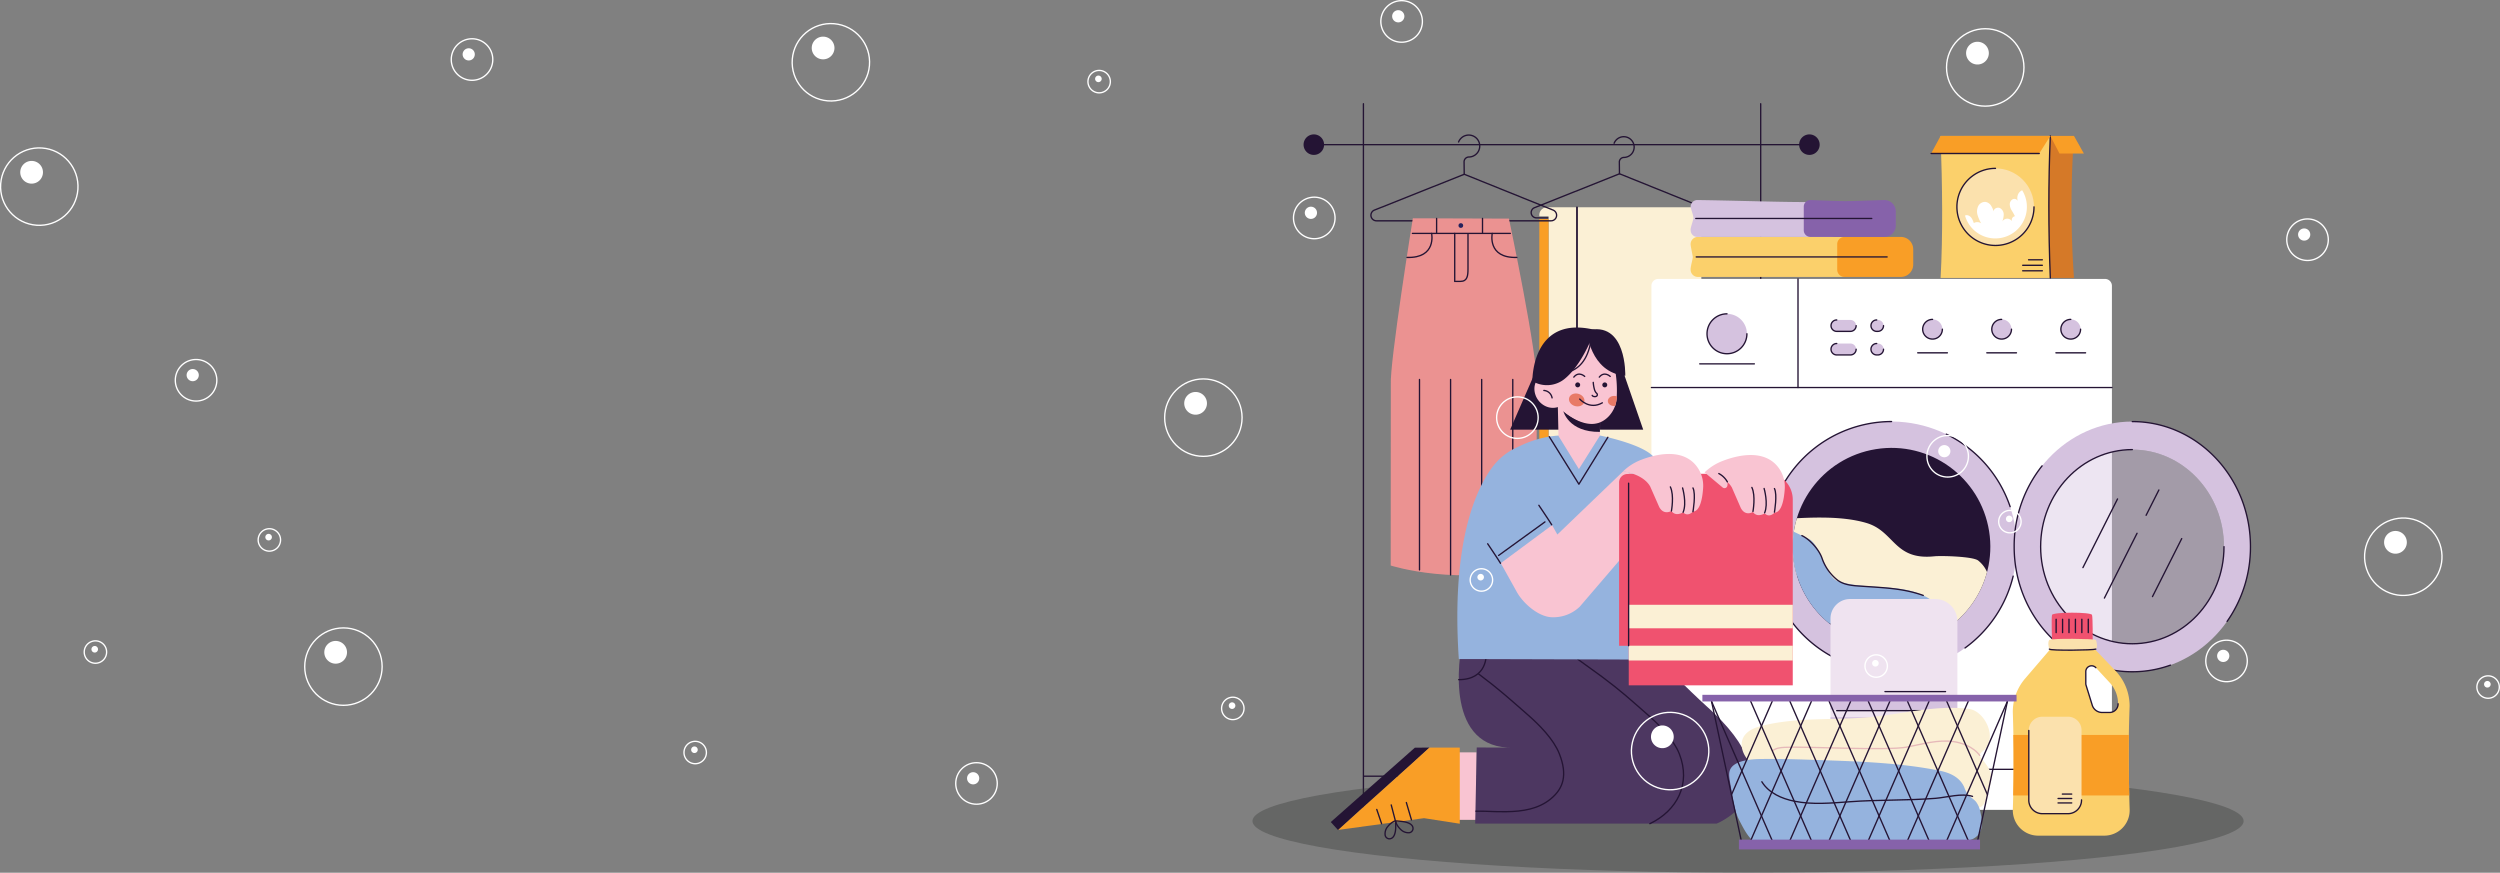 <svg xmlns="http://www.w3.org/2000/svg" xmlns:xlink="http://www.w3.org/1999/xlink" viewBox="0 0 1378.96 481.38"><rect x="0" y="0" width="1378.96" height="481.38" fill="#808080" stroke="none"/><defs><style>.cls-1,.cls-23,.cls-26,.cls-28,.cls-29,.cls-3{fill:none;}.cls-2{isolation:isolate;}.cls-3{stroke:#241434;}.cls-26,.cls-3{stroke-linecap:round;stroke-linejoin:round;}.cls-28,.cls-29,.cls-3{stroke-width:0.75px;}.cls-4{fill:#fbf0d5;}.cls-5{fill:#f99e26;}.cls-6{fill:#241434;}.cls-7{fill:#d73d3a;}.cls-8{fill:#eb9291;}.cls-9{fill:#25215c;}.cls-10{fill:#383938;opacity:0.37;mix-blend-mode:color-burn;}.cls-11{fill:#fff;}.cls-12,.cls-16{fill:#d5c2df;}.cls-13{clip-path:url(#clip-path);}.cls-14{fill:#95b3de;}.cls-15{fill:#efe3f0;}.cls-16{opacity:0.42;}.cls-17{fill:#d57928;}.cls-18{fill:#fbd06b;}.cls-19{fill:#fbe1ad;}.cls-20{fill:#f0526f;}.cls-21{fill:#8662aa;}.cls-22{fill:#f9c4d2;}.cls-23,.cls-29{stroke:#fff;}.cls-23,.cls-28,.cls-29{stroke-miterlimit:10;}.cls-24{fill:#4d3761;}.cls-25{fill:#e87a66;}.cls-26{stroke:#1a112a;}.cls-27{fill:#e2a2a4;}.cls-28{stroke:#e6b9b9;}</style><clipPath id="clip-path" transform="translate(663.81 -137.79)"><circle id="SVGID" class="cls-1" cx="379.53" cy="439.33" r="54.51" transform="translate(-64.46 65.26) rotate(-9.06)"/></clipPath></defs><g class="cls-2"><g id="Layer_1" data-name="Layer 1"><path class="cls-3" d="M275.9,252.36l-46.41-18.72-46.9,18.71a2.91,2.91,0,0,0,1.07,5.61h91.15A2.91,2.91,0,0,0,275.9,252.36Z" transform="translate(663.81 -137.79)"/><path class="cls-3" d="M229.46,233.64l-.07-6.45a2.55,2.55,0,0,1,2.56-2.56h0a5.72,5.72,0,0,0,5.61-6,5.77,5.77,0,0,0-5.52-5.43,5.71,5.71,0,0,0-5.52,3.6" transform="translate(663.81 -137.79)"/><path class="cls-4" d="M189.5,252.13h85.13V489.42H190.34V257.07h-5.08v-.7A4.24,4.24,0,0,1,189.5,252.13Z" transform="translate(663.81 -137.79)"/><rect class="cls-5" x="185.26" y="258.6" width="5.09" height="191.12" transform="translate(1039.41 570.53) rotate(180)"/><line class="cls-3" x1="869.84" y1="114.34" x2="869.84" y2="338.89"/><line class="cls-3" x1="869.84" y1="114.34" x2="869.84" y2="338.89"/><line class="cls-3" x1="935.95" y1="338.89" x2="856.19" y2="338.89"/><line class="cls-3" x1="932.38" y1="342.02" x2="932.38" y2="349.37"/><line class="cls-3" x1="920.5" y1="342.02" x2="920.5" y2="349.37"/><line class="cls-3" x1="908.61" y1="342.02" x2="908.61" y2="349.37"/><line class="cls-3" x1="896.73" y1="342.02" x2="896.73" y2="349.37"/><line class="cls-3" x1="884.85" y1="342.02" x2="884.85" y2="349.37"/><line class="cls-3" x1="872.96" y1="342.02" x2="872.96" y2="349.37"/><line class="cls-3" x1="861.08" y1="342.02" x2="861.08" y2="349.37"/><path class="cls-6" d="M339.89,217.58a5.66,5.66,0,1,1-5.66-5.66A5.67,5.67,0,0,1,339.89,217.58Z" transform="translate(663.81 -137.79)"/><line class="cls-3" x1="971.17" y1="57.23" x2="971.17" y2="450.7"/><line class="cls-3" x1="752.04" y1="450.7" x2="752.04" y2="57.23"/><line class="cls-3" x1="720.24" y1="79.79" x2="1002.96" y2="79.79"/><line class="cls-3" x1="752.43" y1="428.15" x2="971.17" y2="428.15"/><path class="cls-6" d="M66.54,217.58a5.66,5.66,0,1,1-5.66-5.66A5.66,5.66,0,0,1,66.54,217.58Z" transform="translate(663.81 -137.79)"/><path class="cls-3" d="M192.86,253.67l-49-19.76L94.33,253.66a3.07,3.07,0,0,0,1.14,5.93h96.24A3.07,3.07,0,0,0,192.86,253.67Z" transform="translate(663.81 -137.79)"/><path class="cls-3" d="M143.83,233.91l-.08-6.81a2.69,2.69,0,0,1,2.71-2.71h0a6.05,6.05,0,1,0-5.74-8.29" transform="translate(663.81 -137.79)"/><path class="cls-7" d="M120.13,260.87" transform="translate(663.81 -137.79)"/><path class="cls-8" d="M183.79,350c.93-14.78-15.3-91.62-15.3-91.62l-53-.18s-12.88,80-12.14,91.8l-.07,99.72s37.9,12.13,80.56,0Z" transform="translate(663.81 -137.79)"/><line class="cls-3" x1="779.06" y1="128.74" x2="833.07" y2="128.74"/><line class="cls-3" x1="817.73" y1="120.48" x2="817.73" y2="128.33"/><circle class="cls-9" cx="805.77" cy="124.4" r="1.3"/><path class="cls-3" d="M159.28,266.53s-2.91,13.74,13.57,13.25" transform="translate(663.81 -137.79)"/><path class="cls-3" d="M125.85,266.53s2.9,13.74-13.57,13.25" transform="translate(663.81 -137.79)"/><path class="cls-3" d="M145.91,267.05v19c0,3.84-.33,6.95-4.17,6.95H139" transform="translate(663.81 -137.79)"/><line class="cls-3" x1="802.4" y1="128.74" x2="802.4" y2="155.24"/><line class="cls-3" x1="792.41" y1="120.48" x2="792.41" y2="128.33"/><line class="cls-3" x1="834.42" y1="209.32" x2="834.42" y2="314.35"/><line class="cls-3" x1="817.27" y1="209.32" x2="817.27" y2="317.04"/><line class="cls-3" x1="800.12" y1="209.32" x2="800.12" y2="317.14"/><line class="cls-3" x1="782.97" y1="209.32" x2="782.97" y2="314.35"/><ellipse class="cls-10" cx="964.2" cy="452.87" rx="273.36" ry="28.51"/><path class="cls-11" d="M914.7,153.85h246.4a3.8,3.8,0,0,1,3.8,3.8V446.72a0,0,0,0,1,0,0h-254a0,0,0,0,1,0,0V157.64A3.8,3.8,0,0,1,914.7,153.85Z"/><line class="cls-3" x1="1164.9" y1="213.76" x2="910.9" y2="213.76"/><line class="cls-3" x1="1125.85" y1="424.36" x2="953.61" y2="424.36"/><path class="cls-12" d="M407.57,319.38a5.43,5.43,0,1,1-5.42-5.42A5.42,5.42,0,0,1,407.57,319.38Z" transform="translate(663.81 -137.79)"/><path class="cls-3" d="M407.57,319.38a5.43,5.43,0,1,1-5.42-5.42" transform="translate(663.81 -137.79)"/><path class="cls-12" d="M445.69,319.38a5.43,5.43,0,1,1-5.43-5.42A5.42,5.42,0,0,1,445.69,319.38Z" transform="translate(663.81 -137.79)"/><path class="cls-3" d="M445.69,319.38a5.43,5.43,0,1,1-5.43-5.42" transform="translate(663.81 -137.79)"/><path class="cls-12" d="M483.8,319.38a5.43,5.43,0,1,1-5.42-5.42A5.42,5.42,0,0,1,483.8,319.38Z" transform="translate(663.81 -137.79)"/><path class="cls-3" d="M483.8,319.38a5.43,5.43,0,1,1-5.42-5.42" transform="translate(663.81 -137.79)"/><line class="cls-3" x1="1057.79" y1="194.61" x2="1074.14" y2="194.61"/><line class="cls-3" x1="1095.9" y1="194.61" x2="1112.25" y2="194.61"/><line class="cls-3" x1="1134.02" y1="194.61" x2="1150.37" y2="194.61"/><path class="cls-12" d="M299.76,321.9a11,11,0,1,1-11-11A11,11,0,0,1,299.76,321.9Z" transform="translate(663.81 -137.79)"/><path class="cls-3" d="M299.76,321.9a11,11,0,1,1-11-11" transform="translate(663.81 -137.79)"/><line class="cls-3" x1="937.56" y1="200.7" x2="967.66" y2="200.7"/><line class="cls-3" x1="991.75" y1="153.85" x2="991.75" y2="213.76"/><path class="cls-12" d="M356.83,320.57h-7.55a3.15,3.15,0,0,1-3.15-3.15h0a3.15,3.15,0,0,1,3.15-3.15h7.55a3.15,3.15,0,0,1,3.15,3.15h0A3.15,3.15,0,0,1,356.83,320.57Z" transform="translate(663.81 -137.79)"/><path class="cls-12" d="M356.83,333.57h-7.55a3.15,3.15,0,0,1-3.15-3.15h0a3.15,3.15,0,0,1,3.15-3.15h7.55a3.15,3.15,0,0,1,3.15,3.15h0A3.15,3.15,0,0,1,356.83,333.57Z" transform="translate(663.81 -137.79)"/><path class="cls-12" d="M372,320.57h-.62a3.15,3.15,0,0,1-3.15-3.15h0a3.15,3.15,0,0,1,3.15-3.15H372a3.15,3.15,0,0,1,3.15,3.15h0A3.15,3.15,0,0,1,372,320.57Z" transform="translate(663.81 -137.79)"/><path class="cls-12" d="M372,333.57h-.62a3.15,3.15,0,0,1-3.15-3.15h0a3.15,3.15,0,0,1,3.15-3.15H372a3.15,3.15,0,0,1,3.15,3.15h0A3.15,3.15,0,0,1,372,333.57Z" transform="translate(663.81 -137.79)"/><path class="cls-3" d="M360,317.42h0a3.15,3.15,0,0,1-3.15,3.15h-7.55a3.15,3.15,0,0,1-3.15-3.15h0a3.15,3.15,0,0,1,3.15-3.15" transform="translate(663.81 -137.79)"/><path class="cls-3" d="M360,330.42h0a3.15,3.15,0,0,1-3.15,3.15h-7.55a3.15,3.15,0,0,1-3.15-3.15h0a3.15,3.15,0,0,1,3.15-3.15" transform="translate(663.81 -137.79)"/><path class="cls-3" d="M375.11,317.42h0a3.15,3.15,0,0,1-3.15,3.15h-.62a3.15,3.15,0,0,1-3.15-3.15h0a3.15,3.15,0,0,1,3.15-3.15" transform="translate(663.81 -137.79)"/><path class="cls-3" d="M375.11,330.42h0a3.15,3.15,0,0,1-3.15,3.15h-.62a3.15,3.15,0,0,1-3.15-3.15h0a3.15,3.15,0,0,1,3.15-3.15" transform="translate(663.81 -137.79)"/><circle class="cls-12" cx="379.53" cy="439.33" r="69.02" transform="translate(526.09 37.92) rotate(-22.17)"/><path class="cls-3" d="M406.4,502.92a69,69,0,1,1-26.87-132.61" transform="translate(663.81 -137.79)"/><path class="cls-3" d="M446.62,455.58a69.08,69.08,0,0,1-26.55,39.61" transform="translate(663.81 -137.79)"/><circle class="cls-6" cx="379.53" cy="439.33" r="54.51" transform="translate(599.35 -72.52) rotate(-9.06)"/><g class="cls-13"><path class="cls-4" d="M293.82,431.59c6.51-5.53,15.53-6.86,24.05-7.4,14.91-.93,33.57-2.19,47.9,2.09,15.55,4.65,15.11,20.71,37.42,18.35,3.65-.38,21.31.05,24.16,2.36,10.64,8.59,4.82,23.34,6,28.4,1.1,4.82-20.6,6.35-24,6.7-6,.63-12.08-.62-17.92-1.73a175.8,175.8,0,0,0-31.89-3.07" transform="translate(663.81 -137.79)"/><path class="cls-14" d="M312.89,426.51c7.6,1.69,13.93,5.23,20.86,8.46s9.14,21.26,16.39,23.49c17.84,5.48,38.77-.16,53.15,11.73a9.59,9.59,0,0,1,3.24,3.87c1,2.91-1.09,6.18-3.87,7.52-3.82,1.85-10.35,2.49-14.62,2.53-7.23.06-14.49-.4-21.7-.87-14.47-.94-28.91-2.36-43.41-2.69-6.66-.15-13.44-.05-19.77,2" transform="translate(663.81 -137.79)"/></g><path class="cls-3" d="M330.09,433.23c4.44,2.09,9.46,7.77,11.08,12.41a26.18,26.18,0,0,0,8.63,12.2c3.76,2.77,8.75,3,13.41,3.3,11.85.86,22.6,1.08,33.79,5.07" transform="translate(663.81 -137.79)"/><path class="cls-15" d="M403.58,468.2h-46.9A10.81,10.81,0,0,0,345.86,479v13.5h0v52.71a3.28,3.28,0,0,0,3.27,3.27h63.46a3.28,3.28,0,0,0,3.27-3.27V480.48A12.28,12.28,0,0,0,403.58,468.2Z" transform="translate(663.81 -137.79)"/><rect class="cls-12" x="1009.68" y="385.08" width="69.9" height="6.41"/><rect class="cls-12" x="1009.68" y="395.6" width="69.9" height="3.84"/><path class="cls-3" d="M409.76,377.27a69.21,69.21,0,0,1,35.19,40" transform="translate(663.81 -137.79)"/><ellipse class="cls-16" cx="1176.15" cy="301.54" rx="50.57" ry="53.55"/><path class="cls-12" d="M512.34,370.31c-36,0-65.17,30.9-65.17,69s29.18,69,65.17,69,65.17-30.9,65.17-69S548.33,370.31,512.34,370.31Zm0,122.57c-27.89,0-50.57-24-50.57-53.55s22.68-53.55,50.57-53.55,50.57,24,50.57,53.55S540.22,492.88,512.34,492.88Z" transform="translate(663.81 -137.79)"/><path class="cls-3" d="M562.91,439.33c0,29.53-22.69,53.55-50.57,53.55s-50.57-24-50.57-53.55,22.68-53.55,50.57-53.55" transform="translate(663.81 -137.79)"/><line class="cls-3" x1="1148.91" y1="313.08" x2="1167.99" y2="275.22"/><line class="cls-3" x1="1183.76" y1="284.22" x2="1190.8" y2="270.27"/><line class="cls-3" x1="1160.75" y1="329.88" x2="1178.76" y2="294.15"/><line class="cls-3" x1="1187.28" y1="329.06" x2="1203.4" y2="297.09"/><path class="cls-3" d="M564.63,480.54a71.45,71.45,0,0,0,12.88-41.21c0-38.12-29.18-69-65.17-69" transform="translate(663.81 -137.79)"/><path class="cls-3" d="M462.57,394.76a71.22,71.22,0,0,0-15.4,44.57c0,38.12,29.18,69,65.17,69a62,62,0,0,0,21-3.65" transform="translate(663.81 -137.79)"/><line class="cls-3" x1="1073.12" y1="381.47" x2="1039.73" y2="381.47"/><line class="cls-3" x1="1059.47" y1="391.98" x2="1013.11" y2="391.98"/><path class="cls-17" d="M480.16,291.08H419.65V212.76h60.51A562.23,562.23,0,0,0,480.16,291.08Z" transform="translate(663.81 -137.79)"/><path class="cls-18" d="M467.11,291.08H406.6c1.27-23.32,1-49.93,0-78.32h60.51Q465.51,250.76,467.11,291.08Z" transform="translate(663.81 -137.79)"/><path class="cls-3" d="M467.11,212.76q-1.61,38,0,78.32" transform="translate(663.81 -137.79)"/><polygon class="cls-5" points="1070.41 74.98 1065.17 84.67 1124.8 84.67 1130.93 74.98 1070.41 74.98"/><line class="cls-3" x1="1065.17" y1="84.67" x2="1124.8" y2="84.67"/><polygon class="cls-5" points="1143.98 74.98 1130.93 74.98 1135.97 84.67 1149.42 84.67 1143.98 74.98"/><circle class="cls-19" cx="436.85" cy="251.92" r="21.26" transform="translate(613.63 244.9) rotate(-45)"/><path class="cls-3" d="M458.11,251.92a21.26,21.26,0,1,1-21.26-21.26" transform="translate(663.81 -137.79)"/><path class="cls-11" d="M451.64,242.73a4.31,4.31,0,0,0-2,1.66,5.24,5.24,0,0,0-.4,4.55,2.07,2.07,0,0,0-2.83-1.27,3.16,3.16,0,0,0-1.66,2.93,6.92,6.92,0,0,0,1.11,3.35,28.7,28.7,0,0,1,1.74,3.11,2.08,2.08,0,0,0-1.63,2.76,3.14,3.14,0,0,0-5.61.77,11.67,11.67,0,0,0,1.05-4.39,4,4,0,0,0-2.18-3.69c-1.4-.57-3.34.36-3.39,1.87a11.78,11.78,0,0,0-1.48-3.27,4.55,4.55,0,0,0-2.92-1.94,4.22,4.22,0,0,0-4.1,2.33,6.89,6.89,0,0,0-.36,4.9,21.07,21.07,0,0,0,2,4.58,3.77,3.77,0,0,0-4.07-.15,10.83,10.83,0,0,0-1.24-2.75,3.68,3.68,0,0,0-2.3-1.59,2.16,2.16,0,0,0-1.32.22,17.41,17.41,0,1,0,31.52-14Z" transform="translate(663.81 -137.79)"/><line class="cls-3" x1="1126.51" y1="149.37" x2="1115.69" y2="149.37"/><line class="cls-3" x1="1126.51" y1="146.33" x2="1115.69" y2="146.33"/><line class="cls-3" x1="1126.51" y1="143.3" x2="1118.93" y2="143.3"/><path class="cls-18" d="M510.43,543.18q.12-8.1.42-15.88a28.13,28.13,0,0,0-7.73-19.45L490.63,494.8H468l-14.86,17.36a28.2,28.2,0,0,0-6.72,18.34q.21,6.51.32,12.68c.21,12,.16,23-.09,33.39q-.09,4-.23,7.94a14,14,0,0,0,13.69,14.21h37.08a14,14,0,0,0,13.69-14.21q-.14-4-.22-7.94Q510.21,559.3,510.43,543.18Zm-23.75-34.82a3.2,3.2,0,0,1,5.54-2.3l7.78,8.41A17,17,0,0,1,504.48,526a4.69,4.69,0,0,1-4.61,4.78h-4.26a5.69,5.69,0,0,1-5.39-4.08l-3.38-10.9a3.51,3.51,0,0,1-.16-1Z" transform="translate(663.81 -137.79)"/><path class="cls-5" d="M446.62,576.57c.25-10.37.3-21.41.09-33.39h63.72q-.24,16.11.2,33.39Z" transform="translate(663.81 -137.79)"/><path class="cls-19" d="M477,533.12H462.57a7.47,7.47,0,0,0-7.33,7.6V579a7.47,7.47,0,0,0,7.33,7.6H477a7.47,7.47,0,0,0,7.33-7.6V540.72A7.47,7.47,0,0,0,477,533.12Z" transform="translate(663.81 -137.79)"/><path class="cls-3" d="M455.24,540.72V579a7.47,7.47,0,0,0,7.33,7.6H477a7.47,7.47,0,0,0,7.33-7.6" transform="translate(663.81 -137.79)"/><line class="cls-3" x1="1142.72" y1="442.89" x2="1135.2" y2="442.89"/><line class="cls-3" x1="1142.72" y1="440.44" x2="1135.2" y2="440.44"/><line class="cls-3" x1="1142.72" y1="438" x2="1137.56" y2="438"/><path class="cls-20" d="M468.05,491.26s-.42-12.65,0-14.28,21.59-1.69,22.07,0,.36,14.28.36,14.28Z" transform="translate(663.81 -137.79)"/><path class="cls-19" d="M466.59,490.76c-.94.85-.55,4.13,0,5.07s24.38.61,25.6,0,.5-4.41,0-5.07S467.63,489.82,466.59,490.76Z" transform="translate(663.81 -137.79)"/><path class="cls-3" d="M466.59,495.83c.54.94,24.38.61,25.6,0" transform="translate(663.81 -137.79)"/><line class="cls-3" x1="1134.13" y1="341.59" x2="1134.13" y2="348.93"/><line class="cls-3" x1="1137.68" y1="341.59" x2="1137.68" y2="348.93"/><line class="cls-3" x1="1141.22" y1="341.59" x2="1141.22" y2="348.93"/><line class="cls-3" x1="1144.77" y1="341.59" x2="1144.77" y2="348.93"/><line class="cls-3" x1="1148.31" y1="341.59" x2="1148.31" y2="348.93"/><line class="cls-3" x1="1151.86" y1="341.59" x2="1151.86" y2="348.93"/><path class="cls-3" d="M504.48,526a4.69,4.69,0,0,1-4.61,4.78h-4.26a5.69,5.69,0,0,1-5.39-4.08l-3.38-10.9a3.51,3.51,0,0,1-.16-1v-6.44a3.2,3.2,0,0,1,5.54-2.3" transform="translate(663.81 -137.79)"/><path class="cls-18" d="M272.71,268.47h79.08a6.83,6.83,0,0,1,6.83,6.83v8.41a6.83,6.83,0,0,1-6.83,6.83H272.71a4,4,0,0,1-4-4c-.12-1.63,1.29-6.14,1.19-7.06-.11-1.1-1.29-6.34-1.19-7.07A4,4,0,0,1,272.71,268.47Z" transform="translate(663.81 -137.79)"/><path class="cls-5" d="M353.57,268.47h31.09a6.83,6.83,0,0,1,6.83,6.83v8.41a6.83,6.83,0,0,1-6.83,6.83H353.57a4,4,0,0,1-4-4V272.44A4,4,0,0,1,353.57,268.47Z" transform="translate(663.81 -137.79)"/><line class="cls-3" x1="935.62" y1="141.72" x2="1040.89" y2="141.72"/><path class="cls-12" d="M272.4,248.13c28.86.38,64.88,1.93,73.17.56,3.48,0,6,2.25,6,5.73v7.76a6.3,6.3,0,0,1-6.3,6.29H272.4a3.66,3.66,0,0,1-3.66-3.66c-.36-.71,1.32-5.22,1.52-6.51s-1.5-5.33-1.52-6.52A3.65,3.65,0,0,1,272.4,248.13Z" transform="translate(663.81 -137.79)"/><path class="cls-21" d="M334.78,248.13c23.29.83,15.61.75,40.81,0a6.28,6.28,0,0,1,6.29,6.29v7.76a6.29,6.29,0,0,1-6.29,6.29H334.78a3.66,3.66,0,0,1-3.66-3.66v-13A3.65,3.65,0,0,1,334.78,248.13Z" transform="translate(663.81 -137.79)"/><line class="cls-3" x1="935.38" y1="120.51" x2="1032.42" y2="120.51"/><rect class="cls-22" x="137.77" y="552.78" width="12.91" height="37.23" transform="translate(952.27 1005) rotate(180)"/><path class="cls-23" d="M141.17,574.37" transform="translate(663.81 -137.79)"/><path class="cls-24" d="M143.24,490.09c.54-2.16,1.09-3.65,1.51-4.92h92c0,.8,6.25,7.93,6.21,8.74,0,0,27.69,27.38,34.09,33,52.69,46.67,6,65.17,6,65.17H149.88l.86-42,20.4.08C133.47,551.38,140.34,501.74,143.24,490.09Z" transform="translate(663.81 -137.79)"/><path class="cls-3" d="M246.24,592.12c15.05-7.21,22.77-21.91,16.23-38.53-3.18-8.09-11.15-16.08-17.66-21.76-9.64-8.41-13.79-12.38-25.12-20.86l-22.13-16" transform="translate(663.81 -137.79)"/><path class="cls-3" d="M151.85,509.6c11.33,8.48,17.16,13.82,26.79,22.23,6.52,5.68,14.49,13.67,17.67,21.76,4.57,11.64,2.29,19-4.65,24.77s-15.78,7-24.41,7.15c-8.45.1-8.52-.31-16.93-.29" transform="translate(663.81 -137.79)"/><path class="cls-3" d="M155.94,498.45s1,14.23-15.13,14.23" transform="translate(663.81 -137.79)"/><path class="cls-6" d="M74.12,595.52l-3.9-4.31,46.36-41,8.09-.08c-8.79,8.23-38.39,34.4-50.32,45.42Z" transform="translate(663.81 -137.79)"/><path class="cls-5" d="M74.35,595.56c11.93-11,41.53-37.19,50.32-45.42h16.71v42l-19.71-3.06Z" transform="translate(663.81 -137.79)"/><line class="cls-3" x1="778.53" y1="452.22" x2="775.72" y2="442.67"/><line class="cls-3" x1="767.38" y1="444" x2="769.84" y2="453.42"/><line class="cls-3" x1="759.4" y1="446.48" x2="762.06" y2="454.33"/><path class="cls-3" d="M106.07,590.78a1.06,1.06,0,0,0,.08.66,10.12,10.12,0,0,0,2.45,3.68,6.09,6.09,0,0,0,4.71,2,2.39,2.39,0,0,0,2.28-2.32c0-2.73-3.61-3.56-5.69-3.85-.85-.12-1.7-.2-2.56-.27C106.67,590.63,106.19,590.49,106.07,590.78Z" transform="translate(663.81 -137.79)"/><path class="cls-3" d="M105.84,590.65a1.05,1.05,0,0,0-.65.14,10.37,10.37,0,0,0-3.43,2.78,6.11,6.11,0,0,0-1.54,4.89,2.38,2.38,0,0,0,2.52,2c2.72-.24,3.21-3.92,3.3-6,0-.86,0-1.72,0-2.58C106.05,591.23,106.14,590.74,105.84,590.65Z" transform="translate(663.81 -137.79)"/><polygon class="cls-6" points="895.25 204.81 906.37 237 832.97 237 850.34 197.19 895.25 204.81"/><path class="cls-14" d="M159.43,395.37a34.92,34.92,0,0,1,11.88-10.05l4.77-2.24A58.38,58.38,0,0,1,196.17,378h22.47s20,3.94,27.83,10.11a55.33,55.33,0,0,1,12.32,14.42c4.11,6.53,8.06,17.12,10.45,21.94l-24,9.47c4,25.89,4.92,41.65,7.64,67.69l-105.3-.32h-6.73C136.59,437.66,150,408,159.43,395.37Z" transform="translate(663.81 -137.79)"/><polygon class="cls-22" points="859.64 240.47 859.14 217.7 882.63 217.41 882.53 240.22 870.89 258.73 859.64 240.47"/><path class="cls-6" d="M218.74,370.38s-8.45,4-20.29-5.92c0,0,2.77,11.77,20.23,11.56Z" transform="translate(663.81 -137.79)"/><path class="cls-22" d="M186,345.48a14.9,14.9,0,0,1,3.87-1.77,40.44,40.44,0,0,1,1.43-13.1,1.94,1.94,0,0,1,.66-.81,8.87,8.87,0,0,1,4.06-1.88,80.59,80.59,0,0,1,19.05-1.59,10.42,10.42,0,0,1,8.91,5.93c3.92,8.22,4.28,18.13,4,24.07,0,.18,0,.36,0,.53a16.47,16.47,0,0,1-4.33,10.45c-9.78,10.47-23.48-.86-27.88-5.05h-.05c-5.07,1.72-10.4-1.24-12.39-6.08C181.78,352.36,182.45,347.89,186,345.48Z" transform="translate(663.81 -137.79)"/><path class="cls-6" d="M205.06,350.13a1.36,1.36,0,0,1,1.31-1.41,1.38,1.38,0,0,1,1.41,1.32,1.36,1.36,0,1,1-2.72.09Z" transform="translate(663.81 -137.79)"/><path class="cls-6" d="M220,350.13a1.36,1.36,0,1,1,1.41,1.32A1.36,1.36,0,0,1,220,350.13Z" transform="translate(663.81 -137.79)"/><path class="cls-25" d="M226.37,356.18c-1.89.07-3.38,1.37-3.32,2.9s1.64,2.71,3.53,2.64a4.51,4.51,0,0,0,.53-.07,25.7,25.7,0,0,0,1-5.16A4,4,0,0,0,226.37,356.18Z" transform="translate(663.81 -137.79)"/><path class="cls-25" d="M210.06,359.55c-.52,1.86-2.81,2.86-5.12,2.22s-3.76-2.68-3.24-4.54,2.81-2.86,5.12-2.22S210.58,357.68,210.06,359.55Z" transform="translate(663.81 -137.79)"/><path class="cls-3" d="M215,348.72a19.86,19.86,0,0,0,.71,4.07c.66,1.91,1.34,1.84,1.49,2.43.42,1.63-2.28,1.69-2.78.66" transform="translate(663.81 -137.79)"/><path class="cls-3" d="M207.54,357.91s5.33,6.17,12.47,2.07" transform="translate(663.81 -137.79)"/><path class="cls-3" d="M210.28,345.41s-3.19-3.1-6,.39" transform="translate(663.81 -137.79)"/><path class="cls-3" d="M224.34,345.41s-3.19-3.1-6,.39" transform="translate(663.81 -137.79)"/><line class="cls-26" x1="904.57" y1="284.6" x2="908.17" y2="296.16"/><path class="cls-3" d="M187.77,353.16a4.93,4.93,0,0,1,4.52,4.08" transform="translate(663.81 -137.79)"/><path class="cls-6" d="M216.05,319.77c-5.87,15-11.84,23-16.93,27.08A15.48,15.48,0,0,1,181.43,348h0s-.67-37,34.62-28.2Z" transform="translate(663.81 -137.79)"/><path class="cls-3" d="M191,342.89s19.22,6.23,22.81-17.66" transform="translate(663.81 -137.79)"/><path class="cls-6" d="M211.38,320.13s1.71,23.23,21.29,24.93C232.67,345.06,233.62,314.17,211.38,320.13Z" transform="translate(663.81 -137.79)"/><polygon class="cls-27" points="898.31 257.1 898.31 257.1 898.31 257.1 898.31 257.1"/><path class="cls-22" d="M192.29,427.46l2.91,5.17,36.36-34.92c2.24.33,9.25,1.74,12.07,6.68l4,9.1c2.07,3.85,5.37,1.73,5.37,1.73a3.07,3.07,0,0,0,2.38,1.41l-47.81,55.78A21,21,0,0,1,192,478.24c-7.29-.32-15.55-7.52-19.13-13.88L164,448.42Z" transform="translate(663.81 -137.79)"/><path class="cls-20" d="M233.91,399.24h.67v-.12h77c7.44,0,13.47,6.41,13.47,14.31V515.81H234.58V494h-5.34v-90A4.68,4.68,0,0,1,233.91,399.24Z" transform="translate(663.81 -137.79)"/><rect class="cls-4" x="898.4" y="333.59" width="90.47" height="12.97"/><rect class="cls-4" x="898.4" y="356.16" width="90.47" height="8.16"/><path class="cls-22" d="M231.43,397.79a29.66,29.66,0,0,1,10-6.37c7.81-3,21-6.17,29.09,1.82a17.75,17.75,0,0,1,5.08,13.84c-.39,5.68-1.68,12.77-5.65,12.92,0,0-2.76,3.13-5.4.36a6.27,6.27,0,0,1-3.47,1,3.84,3.84,0,0,1-3-1.76s-4.11,2.64-6.69-2.15l-5-11.36c-3.52-6.15-12.26-7.91-15-8.33Z" transform="translate(663.81 -137.79)"/><path class="cls-3" d="M270,420s1.72-9.7,0-13.06" transform="translate(663.81 -137.79)"/><path class="cls-3" d="M264.28,406.94s2.42,8.39.29,13.42" transform="translate(663.81 -137.79)"/><path class="cls-3" d="M258.12,419.63s1.62-8.6-.59-13.26" transform="translate(663.81 -137.79)"/><path class="cls-22" d="M286.45,392c7.8-3,21-6.18,29.09,1.82a17.73,17.73,0,0,1,5.08,13.84c-.4,5.67-1.68,12.76-5.65,12.91,0,0-2.76,3.13-5.4.37a6.3,6.3,0,0,1-3.47,1,3.81,3.81,0,0,1-3-1.76s-4.11,2.64-6.69-2.15l-4.95-11.35a12.5,12.5,0,0,0-2.51-3.07,4.72,4.72,0,0,1,0,2.21,1.6,1.6,0,0,1-2.46.95l-10.08-8.42A29.66,29.66,0,0,1,286.45,392Z" transform="translate(663.81 -137.79)"/><path class="cls-3" d="M314.94,420.28s1.71-9.7,0-13" transform="translate(663.81 -137.79)"/><path class="cls-3" d="M309.25,407.23s2.41,8.39.28,13.42" transform="translate(663.81 -137.79)"/><path class="cls-3" d="M303.09,419.91s1.61-8.59-.6-13.26" transform="translate(663.81 -137.79)"/><path class="cls-3" d="M284.28,399a11.6,11.6,0,0,1,4.69,4.58" transform="translate(663.81 -137.79)"/><line class="cls-3" x1="898.31" y1="266.54" x2="898.31" y2="356.16"/><path class="cls-3" d="M192.08,427.25c-.76-1.39-7.08-10.75-7.08-10.75" transform="translate(663.81 -137.79)"/><path class="cls-3" d="M163.85,448.48c-.77-1.39-7.08-10.75-7.08-10.75" transform="translate(663.81 -137.79)"/><polyline class="cls-3" points="886.86 241.2 870.89 267.07 854.55 240.87"/><line class="cls-3" x1="852.17" y1="287.88" x2="826.62" y2="306.37"/><path class="cls-4" d="M339.42,565.09c-6.8-.81-13.69-.09-20.52-.6s-14-2.49-18.56-7.57c-3.29-3.64-5-9.6-1.64-13.77,2.41-3,6.17-4.22,9.78-5.12,19.53-4.84,39.95-2.82,59.93-4.77,18-1.75,35.91-6.72,53.82-4.45,8.91,1.13,16.14,16.47,7.91,23.12-.9.72-2.07,1.61-1.8,2.77a2.56,2.56,0,0,0,.54,1c2.76,3.68,5.82,6.68,5.7,11.74-.06,2.53-1.24,4.86-1.92,7.28-.82,2.91-1.18,6.43-3.66,8-2.07,1.28-4.81.49-6.69-1.1s-3.13-3.82-4.59-5.83a31.35,31.35,0,0,0-10.21-9.09c-5.06-2.8-11.11-3-16.71-3.61-6.26-.7-12.54-1.14-18.81-1.5-12.59-.72-25.19-1.11-37.73-2.55" transform="translate(663.81 -137.79)"/><path class="cls-28" d="M428.34,554.7c-3.8-5.34-10.85-7.33-14.55-7.84-8.69-1.22-17.23,1.38-25.69,3-11.17,2.14-56.27-.47-67.48.15-2.5.14-5.23.38-7,2.22" transform="translate(663.81 -137.79)"/><path class="cls-14" d="M368.94,604.64l-53.66.39a24.25,24.25,0,0,1-7.46-.74c-6.26-2-9.21-8.2-12.05-13.62-2.59-4.93-3.51-10.48-4.41-15.93l-1.05-6.37c-.33-2-.65-4.18.19-6.07,1-2.3,3.52-3.66,6-4.44,4.13-1.29,8.54-1.41,12.88-1.44,10.37-.08,20.75.28,31.11.63,21.92.76,44,1.53,65.45,5.81,5.58,1.11,11.1,3.45,13.63,9a22.72,22.72,0,0,0,1.71,3.67c1.28,1.83,3.44,2.82,4.87,4.53a13.44,13.44,0,0,1,2.4,5.75c1,4.21,1.52,9.12-1.21,12.44S420.11,601.9,416,602q-5.07.15-10.16.12c-2.65,0-4.72.76-7.27,1.06-6.85.82-14,.54-20.93.46" transform="translate(663.81 -137.79)"/><path class="cls-3" d="M308,569c3.78,6.18,11,9.36,18,10.74,10,2,20.23,1,30.35.29,15.82-1.19,31.72-.63,47.52-1.9,5.84-.48,14.6-3,20.33-1.07" transform="translate(663.81 -137.79)"/><line class="cls-3" x1="960.34" y1="463.12" x2="944.07" y2="386.92"/><line class="cls-3" x1="1090.96" y1="463.12" x2="1107.24" y2="386.92"/><line class="cls-3" x1="977.49" y1="463.58" x2="944.07" y2="386.92"/><line class="cls-3" x1="955.06" y1="438.37" x2="977.49" y2="386.92"/><line class="cls-3" x1="999.11" y1="463.58" x2="965.69" y2="386.92"/><line class="cls-3" x1="965.69" y1="463.58" x2="999.11" y2="386.92"/><line class="cls-3" x1="1020.74" y1="463.58" x2="987.32" y2="386.92"/><line class="cls-3" x1="987.32" y1="463.58" x2="1020.74" y2="386.92"/><line class="cls-3" x1="1042.37" y1="463.58" x2="1008.94" y2="386.92"/><line class="cls-3" x1="1008.94" y1="463.58" x2="1042.37" y2="386.92"/><line class="cls-3" x1="1063.99" y1="463.58" x2="1030.57" y2="386.92"/><line class="cls-3" x1="1030.57" y1="463.58" x2="1063.99" y2="386.92"/><line class="cls-3" x1="1085.62" y1="463.58" x2="1052.19" y2="386.92"/><line class="cls-3" x1="1052.19" y1="463.58" x2="1085.62" y2="386.92"/><line class="cls-3" x1="1096.25" y1="438.37" x2="1073.82" y2="386.92"/><line class="cls-3" x1="1073.82" y1="463.58" x2="1107.24" y2="386.92"/><rect class="cls-21" x="959.16" y="463.12" width="132.98" height="5.4"/><rect class="cls-21" x="939.01" y="383.25" width="173.29" height="3.66"/><circle class="cls-29" cx="661.78" cy="444.82" r="21.35" transform="translate(597.87 632.97) rotate(-58.03)"/><path class="cls-11" d="M663.76,436.93a6.27,6.27,0,1,1-6.27-6.27A6.27,6.27,0,0,1,663.76,436.93Z" transform="translate(663.81 -137.79)"/><circle class="cls-29" cx="1095.03" cy="37.2" r="21.35"/><path class="cls-11" d="M433.2,167.1a6.27,6.27,0,1,1-6.27-6.27A6.26,6.26,0,0,1,433.2,167.1Z" transform="translate(663.81 -137.79)"/><circle class="cls-29" cx="-205.52" cy="172.14" r="21.35" transform="translate(303.69 -184.66) rotate(-85.27)"/><path class="cls-11" d="M-203.53,164.25a6.27,6.27,0,0,1-6.27,6.27,6.27,6.27,0,0,1-6.27-6.27A6.27,6.27,0,0,1-209.8,158,6.27,6.27,0,0,1-203.53,164.25Z" transform="translate(663.81 -137.79)"/><circle class="cls-29" cx="189.43" cy="367.69" r="21.35"/><path class="cls-11" d="M-472.4,497.59a6.27,6.27,0,0,1-6.27,6.27,6.27,6.27,0,0,1-6.26-6.27,6.27,6.27,0,0,1,6.26-6.27A6.27,6.27,0,0,1-472.4,497.59Z" transform="translate(663.81 -137.79)"/><circle class="cls-29" cx="-642.09" cy="240.7" r="21.35" transform="translate(-172.85 -554.62) rotate(-85.93)"/><path class="cls-11" d="M-640.11,232.81a6.26,6.26,0,0,1-6.26,6.27,6.27,6.27,0,0,1-6.27-6.27,6.27,6.27,0,0,1,6.27-6.26A6.26,6.26,0,0,1-640.11,232.81Z" transform="translate(663.81 -137.79)"/><circle class="cls-29" cx="257.41" cy="552.08" r="21.35" transform="translate(324.9 538.61) rotate(-76.78)"/><path class="cls-11" d="M259.39,544.19a6.27,6.27,0,1,1-6.27-6.26A6.27,6.27,0,0,1,259.39,544.19Z" transform="translate(663.81 -137.79)"/><circle class="cls-29" cx="663.76" cy="230.36" r="21.35"/><path class="cls-11" d="M1.93,360.26a6.27,6.27,0,0,1-6.27,6.27,6.27,6.27,0,0,1-6.27-6.27A6.27,6.27,0,0,1-4.34,354,6.27,6.27,0,0,1,1.93,360.26Z" transform="translate(663.81 -137.79)"/><path class="cls-29" d="M620.44,270A11.45,11.45,0,1,1,609,258.56,11.45,11.45,0,0,1,620.44,270Z" transform="translate(663.81 -137.79)"/><path class="cls-11" d="M610.5,267.16a3.36,3.36,0,1,1-3.36-3.36A3.35,3.35,0,0,1,610.5,267.16Z" transform="translate(663.81 -137.79)"/><circle class="cls-29" cx="564.35" cy="502.41" r="11.45" transform="translate(636.74 834.86) rotate(-80.17)"/><path class="cls-11" d="M565.86,499.56a3.37,3.37,0,1,1-3.36-3.36A3.36,3.36,0,0,1,565.86,499.56Z" transform="translate(663.81 -137.79)"/><path class="cls-29" d="M72.58,258a11.46,11.46,0,1,1-11.46-11.45A11.46,11.46,0,0,1,72.58,258Z" transform="translate(663.81 -137.79)"/><path class="cls-11" d="M62.64,255.16a3.37,3.37,0,1,1-3.36-3.36A3.36,3.36,0,0,1,62.64,255.16Z" transform="translate(663.81 -137.79)"/><path class="cls-29" d="M-544.21,347.55A11.45,11.45,0,0,1-555.66,359a11.45,11.45,0,0,1-11.45-11.45,11.44,11.44,0,0,1,11.45-11.45A11.45,11.45,0,0,1-544.21,347.55Z" transform="translate(663.81 -137.79)"/><path class="cls-11" d="M-554.15,344.7a3.37,3.37,0,0,1-3.36,3.36,3.36,3.36,0,0,1-3.36-3.36,3.35,3.35,0,0,1,3.36-3.36A3.36,3.36,0,0,1-554.15,344.7Z" transform="translate(663.81 -137.79)"/><circle class="cls-29" cx="836.97" cy="230.36" r="11.45"/><circle class="cls-29" cx="410.49" cy="389.5" r="11.45" transform="translate(509.28 220.72) rotate(-40.36)"/><path class="cls-11" d="M412,386.65a3.36,3.36,0,1,1-3.36-3.36A3.35,3.35,0,0,1,412,386.65Z" transform="translate(663.81 -137.79)"/><path class="cls-29" d="M-392,170.63a11.45,11.45,0,0,1-11.45,11.45,11.45,11.45,0,0,1-11.45-11.45,11.45,11.45,0,0,1,11.45-11.45A11.44,11.44,0,0,1-392,170.63Z" transform="translate(663.81 -137.79)"/><path class="cls-11" d="M-401.91,167.78a3.36,3.36,0,0,1-3.36,3.36,3.37,3.37,0,0,1-3.36-3.36,3.36,3.36,0,0,1,3.36-3.36A3.35,3.35,0,0,1-401.91,167.78Z" transform="translate(663.81 -137.79)"/><path class="cls-29" d="M-605,497.45a6.18,6.18,0,0,1-6.17,6.18,6.18,6.18,0,0,1-6.18-6.18,6.18,6.18,0,0,1,6.18-6.17A6.17,6.17,0,0,1-605,497.45Z" transform="translate(663.81 -137.79)"/><path class="cls-11" d="M-609.75,495.91a1.81,1.81,0,0,1-1.81,1.82,1.81,1.81,0,0,1-1.81-1.82,1.81,1.81,0,0,1,1.81-1.81A1.81,1.81,0,0,1-609.75,495.91Z" transform="translate(663.81 -137.79)"/><path class="cls-29" d="M714.77,516.75a6.18,6.18,0,1,1-6.17-6.17A6.18,6.18,0,0,1,714.77,516.75Z" transform="translate(663.81 -137.79)"/><path class="cls-11" d="M710,515.22a1.82,1.82,0,1,1-1.82-1.82A1.82,1.82,0,0,1,710,515.22Z" transform="translate(663.81 -137.79)"/><path class="cls-29" d="M451,425.51a6.18,6.18,0,1,1-6.17-6.18A6.17,6.17,0,0,1,451,425.51Z" transform="translate(663.81 -137.79)"/><path class="cls-11" d="M446.25,424a1.81,1.81,0,1,1-1.81-1.81A1.81,1.81,0,0,1,446.25,424Z" transform="translate(663.81 -137.79)"/><path class="cls-29" d="M22.37,528.54a6.18,6.18,0,1,1-6.17-6.18A6.18,6.18,0,0,1,22.37,528.54Z" transform="translate(663.81 -137.79)"/><path class="cls-11" d="M17.6,527a1.82,1.82,0,1,1-1.82-1.81A1.83,1.83,0,0,1,17.6,527Z" transform="translate(663.81 -137.79)"/><path class="cls-29" d="M-51.36,182.82A6.18,6.18,0,0,1-57.53,189a6.18,6.18,0,0,1-6.18-6.18,6.18,6.18,0,0,1,6.18-6.18A6.18,6.18,0,0,1-51.36,182.82Z" transform="translate(663.81 -137.79)"/><path class="cls-11" d="M-56.13,181.28a1.83,1.83,0,0,1-1.82,1.82,1.82,1.82,0,0,1-1.81-1.82,1.81,1.81,0,0,1,1.81-1.81A1.82,1.82,0,0,1-56.13,181.28Z" transform="translate(663.81 -137.79)"/><path class="cls-29" d="M-509.06,435.61a6.18,6.18,0,0,1-6.17,6.18,6.18,6.18,0,0,1-6.18-6.18,6.18,6.18,0,0,1,6.18-6.18A6.18,6.18,0,0,1-509.06,435.61Z" transform="translate(663.81 -137.79)"/><path class="cls-11" d="M-513.83,434.07a1.82,1.82,0,0,1-1.82,1.81,1.81,1.81,0,0,1-1.81-1.81,1.81,1.81,0,0,1,1.81-1.81A1.82,1.82,0,0,1-513.83,434.07Z" transform="translate(663.81 -137.79)"/><path class="cls-29" d="M377.24,505.17a6.18,6.18,0,1,1-6.18-6.18A6.18,6.18,0,0,1,377.24,505.17Z" transform="translate(663.81 -137.79)"/><path class="cls-11" d="M372.46,503.63a1.82,1.82,0,1,1-1.81-1.81A1.81,1.81,0,0,1,372.46,503.63Z" transform="translate(663.81 -137.79)"/><path class="cls-29" d="M159.49,457.69a6.18,6.18,0,1,1-6.17-6.18A6.17,6.17,0,0,1,159.49,457.69Z" transform="translate(663.81 -137.79)"/><path class="cls-11" d="M154.71,456.15a1.81,1.81,0,1,1-1.81-1.81A1.81,1.81,0,0,1,154.71,456.15Z" transform="translate(663.81 -137.79)"/><path class="cls-29" d="M-274.17,552.87a6.18,6.18,0,0,1-6.18,6.18,6.18,6.18,0,0,1-6.18-6.18,6.18,6.18,0,0,1,6.18-6.17A6.18,6.18,0,0,1-274.17,552.87Z" transform="translate(663.81 -137.79)"/><path class="cls-11" d="M-278.95,551.34a1.81,1.81,0,0,1-1.82,1.81,1.81,1.81,0,0,1-1.81-1.81,1.81,1.81,0,0,1,1.81-1.82A1.81,1.81,0,0,1-278.95,551.34Z" transform="translate(663.81 -137.79)"/><circle class="cls-29" cx="538.62" cy="432.14" r="11.45"/><path class="cls-11" d="M-123.68,567.08a3.35,3.35,0,0,1-3.36,3.36,3.35,3.35,0,0,1-3.36-3.36,3.35,3.35,0,0,1,3.36-3.36A3.35,3.35,0,0,1-123.68,567.08Z" transform="translate(663.81 -137.79)"/><path class="cls-29" d="M120.76,149.61a11.46,11.46,0,1,1-11.45-11.45A11.46,11.46,0,0,1,120.76,149.61Z" transform="translate(663.81 -137.79)"/><path class="cls-11" d="M110.82,146.76a3.37,3.37,0,1,1-3.36-3.36A3.36,3.36,0,0,1,110.82,146.76Z" transform="translate(663.81 -137.79)"/></g></g></svg>